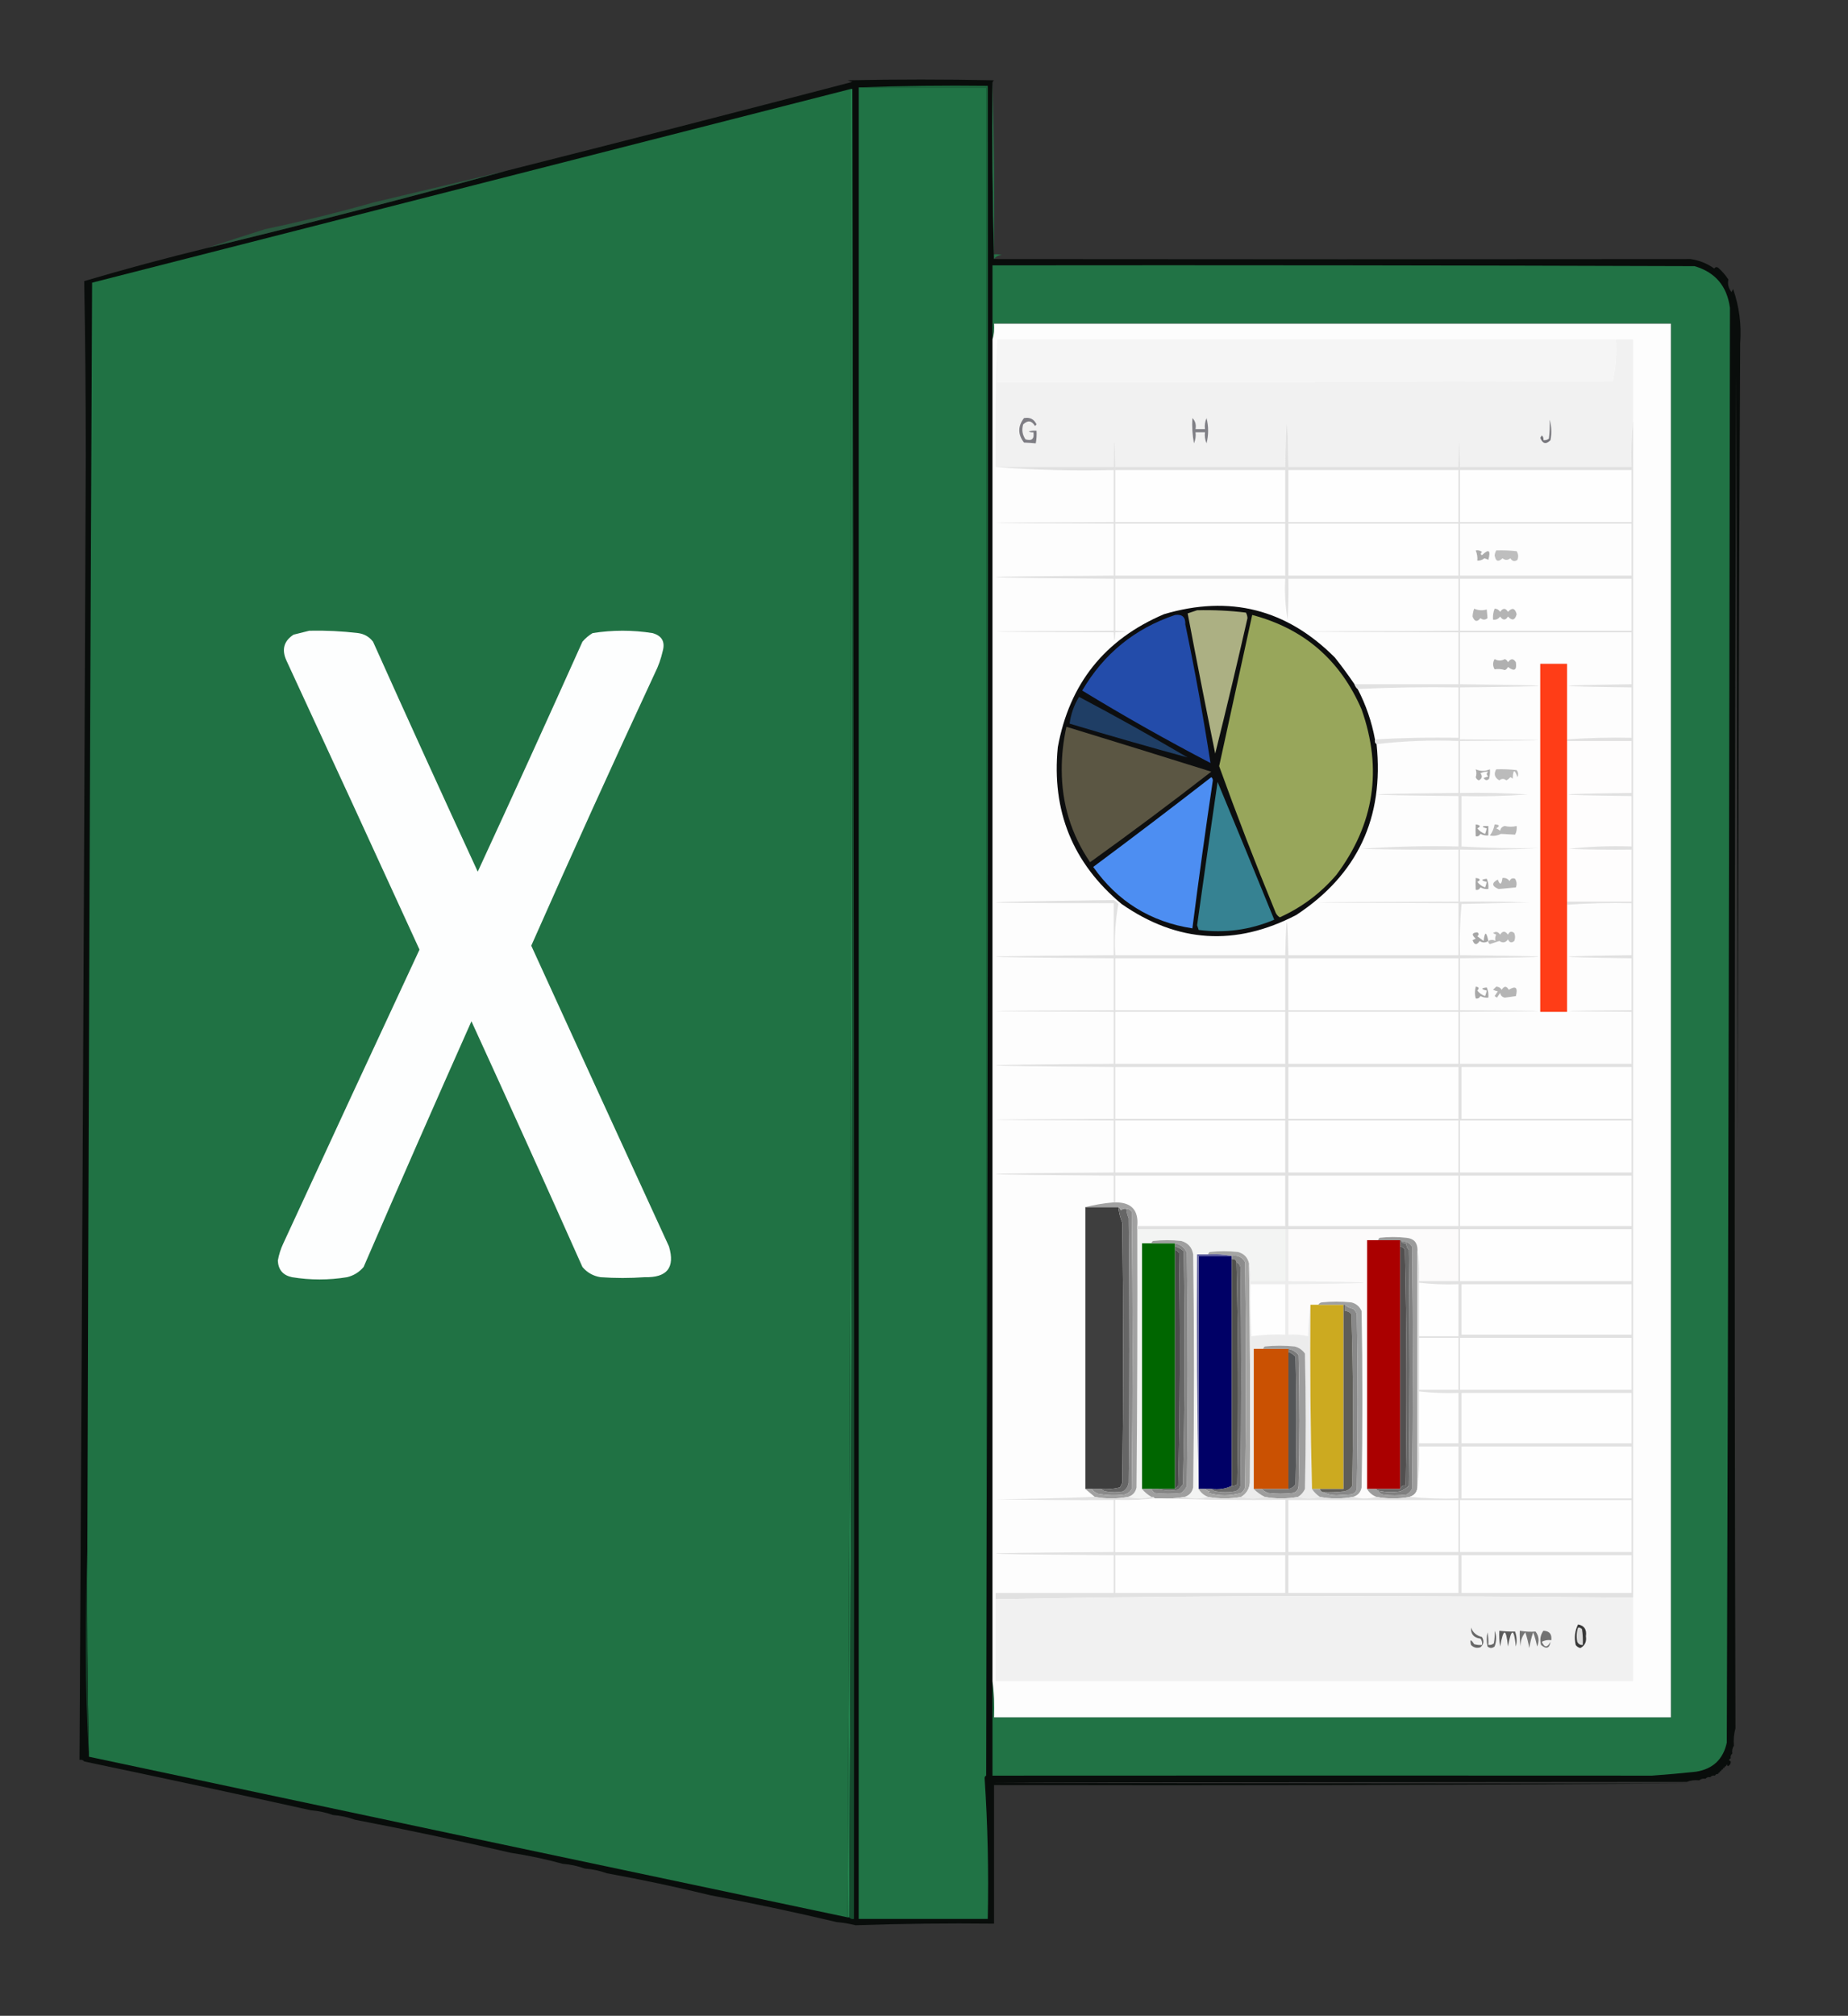 <?xml version="1.0" encoding="UTF-8"?>
<!DOCTYPE svg PUBLIC "-//W3C//DTD SVG 1.1//EN" "http://www.w3.org/Graphics/SVG/1.1/DTD/svg11.dtd">
<svg xmlns="http://www.w3.org/2000/svg" version="1.1" width="1174px" height="1280px" style="shape-rendering:geometricPrecision; text-rendering:geometricPrecision; image-rendering:optimizeQuality; fill-rule:evenodd; clip-rule:evenodd" xmlns:xlink="http://www.w3.org/1999/xlink">
<rect width="100%" height="100%" fill="#333333" stroke="none"/>
<g><path style="opacity:0.004" fill="#000000" d="M 542.5,49.5 C 571.664,48.336 600.997,48.169 630.5,49C 601.169,49.5 571.835,49.667 542.5,49.5 Z"/></g>
<g><path style="opacity:0.845" fill="#020704" d="M 630.5,52.5 C 630.168,90.004 630.502,127.337 631.5,164.5C 779.071,164.672 926.571,164.672 1074,164.5C 1079.5,165.289 1084.5,167.289 1089,170.5C 1089.72,169.549 1090.55,169.383 1091.5,170C 1094.04,172.205 1096.21,174.705 1098,177.5C 1097.37,180.316 1098.04,182.982 1100,185.5C 1100.33,184.833 1100.67,184.167 1101,183.5C 1104.91,194.643 1106.41,206.143 1105.5,218C 1104.69,386.497 1104.19,554.997 1104,723.5C 1103.67,561.5 1103.33,399.5 1103,237.5C 1101.89,524.17 1101.73,810.837 1102.5,1097.5C 1101.52,1100.96 1101.19,1104.63 1101.5,1108.5C 1100.55,1109.92 1100.22,1111.59 1100.5,1113.5C 1099.6,1114.21 1099.26,1115.21 1099.5,1116.5C 1098.17,1117.17 1098.17,1117.83 1099.5,1118.5C 1099.57,1120.03 1098.91,1121.03 1097.5,1121.5C 1097.17,1120.17 1096.83,1120.17 1096.5,1121.5C 1095.83,1121.5 1095.5,1121.83 1095.5,1122.5C 1094.83,1122.5 1094.5,1122.83 1094.5,1123.5C 1093.83,1123.5 1093.5,1123.83 1093.5,1124.5C 1092.83,1124.5 1092.5,1124.83 1092.5,1125.5C 1091.83,1125.5 1091.5,1125.83 1091.5,1126.5C 1090.51,1126.33 1089.84,1126.66 1089.5,1127.5C 1088.21,1127.26 1087.21,1127.6 1086.5,1128.5C 1085.21,1128.26 1084.21,1128.6 1083.5,1129.5C 1081.9,1129.23 1080.57,1129.57 1079.5,1130.5C 1076.61,1130.19 1073.95,1130.53 1071.5,1131.5C 484.833,1131.83 484.833,1132.17 1071.5,1132.5C 925.001,1133.5 778.334,1133.83 631.5,1133.5C 631.5,1162.83 631.5,1192.17 631.5,1221.5C 601.995,1221.17 572.662,1221.5 543.5,1222.5C 539.557,1221.51 535.557,1220.85 531.5,1220.5C 505.077,1214.23 478.411,1208.57 451.5,1203.5C 429.748,1198.21 407.748,1193.55 385.5,1189.5C 381.079,1187.9 376.412,1186.9 371.5,1186.5C 367.079,1184.9 362.412,1183.9 357.5,1183.5C 346.748,1180.55 335.748,1178.21 324.5,1176.5C 291.748,1168.88 258.748,1161.88 225.5,1155.5C 221.079,1153.9 216.412,1152.9 211.5,1152.5C 207.079,1150.9 202.412,1149.9 197.5,1149.5C 149.67,1138.93 101.67,1128.6 53.5,1118.5C 52.791,1117.6 51.791,1117.26 50.5,1117.5C 52.064,841.504 53.397,565.504 54.5,289.5C 54.497,252.459 54.164,215.459 53.5,178.5C 79.284,170.886 105.284,163.886 131.5,157.5C 195.173,142.083 258.506,125.749 321.5,108.5C 394.802,90.007 468.135,71.174 541.5,52C 540.5,51.667 539.5,51.333 538.5,51C 569.5,50.333 600.5,50.333 631.5,51C 630.944,51.383 630.611,51.883 630.5,52.5 Z"/></g>
<g><path style="opacity:0.004" fill="#000000" d="M 632.5,51.5 C 633.833,52.167 633.833,52.167 632.5,51.5 Z"/></g>
<g><path style="opacity:0.812" fill="#23824d" d="M 630.5,52.5 C 631.498,88.663 631.832,124.996 631.5,161.5C 633.199,161.34 634.866,161.506 636.5,162C 634.256,162.05 632.589,162.883 631.5,164.5C 630.502,127.337 630.168,90.004 630.5,52.5 Z"/></g>
<g><path style="opacity:1" fill="#1b673d" d="M 545.5,55.5 C 572.662,54.502 599.995,54.169 627.5,54.5C 627.833,412.334 627.5,770 626.5,1127.5C 626.5,770.167 626.5,412.833 626.5,55.5C 599.5,55.5 572.5,55.5 545.5,55.5 Z"/></g>
<g><path style="opacity:1" fill="#24824e" d="M 540.5,56.5 C 540.833,56.5 541.167,56.5 541.5,56.5C 542.166,443.835 541.499,830.835 539.5,1217.5C 539.167,1217.5 538.833,1217.5 538.5,1217.5C 540.498,830.707 541.165,443.707 540.5,56.5 Z"/></g>
<g><path style="opacity:1" fill="#154d2f" d="M 541.5,56.5 C 542.5,443.666 542.833,831 542.5,1218.5C 541.209,1218.74 540.209,1218.4 539.5,1217.5C 541.499,830.835 542.166,443.835 541.5,56.5 Z"/></g>
<g><path style="opacity:1" fill="#207345" d="M 545.5,55.5 C 572.5,55.5 599.5,55.5 626.5,55.5C 626.5,412.833 626.5,770.167 626.5,1127.5C 625.903,1127.74 625.57,1128.24 625.5,1129C 627.475,1158.71 628.141,1188.55 627.5,1218.5C 600.167,1218.5 572.833,1218.5 545.5,1218.5C 545.5,830.833 545.5,443.167 545.5,55.5 Z"/></g>
<g><path style="opacity:1" fill="#207244" d="M 540.5,56.5 C 541.165,443.707 540.498,830.707 538.5,1217.5C 377.829,1183.63 217.163,1149.63 56.5,1115.5C 55.505,1070.57 55.172,1025.57 55.5,980.5C 56.269,713.499 57.269,446.499 58.5,179.5C 219.176,138.498 379.843,97.498 540.5,56.5 Z"/></g>
<g><path style="opacity:0.009" fill="#000000" d="M 468.5,69.5 C 469.251,68.427 470.251,68.26 471.5,69C 470.552,69.483 469.552,69.65 468.5,69.5 Z"/></g>
<g><path style="opacity:0.01" fill="#000000" d="M 409.5,84.5 C 410.251,83.427 411.251,83.26 412.5,84C 411.552,84.483 410.552,84.65 409.5,84.5 Z"/></g>
<g><path style="opacity:0.012" fill="#22815b" d="M 317.5,107.5 C 318.251,106.427 319.251,106.26 320.5,107C 319.552,107.483 318.552,107.649 317.5,107.5 Z"/></g>
<g><path style="opacity:0.012" fill="#25965b" d="M 301.5,111.5 C 302.251,110.427 303.251,110.26 304.5,111C 303.552,111.483 302.552,111.649 301.5,111.5 Z"/></g>
<g><path style="opacity:0.012" fill="#227b57" d="M 288.5,114.5 C 289.601,113.402 290.934,113.235 292.5,114C 291.207,114.49 289.873,114.657 288.5,114.5 Z"/></g>
<g><path style="opacity:0.012" fill="#1d8354" d="M 288.5,114.5 C 287.749,115.573 286.749,115.74 285.5,115C 286.448,114.517 287.448,114.351 288.5,114.5 Z"/></g>
<g><path style="opacity:0.004" fill="#289f42" d="M 272.5,118.5 C 273.601,117.402 274.934,117.235 276.5,118C 275.207,118.49 273.873,118.657 272.5,118.5 Z"/></g>
<g><path style="opacity:0.012" fill="#1f8f5b" d="M 272.5,118.5 C 271.749,119.573 270.749,119.74 269.5,119C 270.448,118.517 271.448,118.351 272.5,118.5 Z"/></g>
<g><path style="opacity:0.012" fill="#27a262" d="M 257.5,122.5 C 258.251,121.427 259.251,121.26 260.5,122C 259.552,122.483 258.552,122.649 257.5,122.5 Z"/></g>
<g><path style="opacity:0.012" fill="#227b57" d="M 244.5,125.5 C 245.601,124.402 246.934,124.235 248.5,125C 247.207,125.49 245.873,125.657 244.5,125.5 Z"/></g>
<g><path style="opacity:0.008" fill="#1f7e38" d="M 240.5,126.5 C 241.568,125.566 242.901,125.232 244.5,125.5C 243.432,126.434 242.099,126.768 240.5,126.5 Z"/></g>
<g><path style="opacity:0.012" fill="#1b765a" d="M 237.5,127.5 C 238.209,126.596 239.209,126.263 240.5,126.5C 239.791,127.404 238.791,127.737 237.5,127.5 Z"/></g>
<g><path style="opacity:0.012" fill="#226c4e" d="M 237.5,127.5 C 237.5,127.833 237.5,128.167 237.5,128.5C 232.167,128.167 232.167,127.833 237.5,127.5 Z"/></g>
<g><path style="opacity:0.012" fill="#227b57" d="M 228.5,129.5 C 229.601,128.402 230.934,128.235 232.5,129C 231.207,129.49 229.873,129.657 228.5,129.5 Z"/></g>
<g><path style="opacity:0.012" fill="#1d8354" d="M 228.5,129.5 C 227.749,130.573 226.749,130.74 225.5,130C 226.448,129.517 227.448,129.351 228.5,129.5 Z"/></g>
<g><path style="opacity:0.012" fill="#227b57" d="M 212.5,133.5 C 213.601,132.402 214.934,132.235 216.5,133C 215.207,133.49 213.873,133.657 212.5,133.5 Z"/></g>
<g><path style="opacity:0.012" fill="#1d8354" d="M 212.5,133.5 C 211.749,134.573 210.749,134.74 209.5,134C 210.448,133.517 211.448,133.351 212.5,133.5 Z"/></g>
<g><path style="opacity:0.012" fill="#1b765a" d="M 205.5,135.5 C 206.251,134.427 207.251,134.26 208.5,135C 207.552,135.483 206.552,135.649 205.5,135.5 Z"/></g>
<g><path style="opacity:0.012" fill="#1b765a" d="M 177.5,142.5 C 178.251,141.427 179.251,141.26 180.5,142C 179.552,142.483 178.552,142.649 177.5,142.5 Z"/></g>
<g><path style="opacity:0.012" fill="#1b765a" d="M 173.5,143.5 C 174.251,142.427 175.251,142.26 176.5,143C 175.552,143.483 174.552,143.649 173.5,143.5 Z"/></g>
<g><path style="opacity:0.012" fill="#1b6a50" d="M 168.5,144.5 C 169.601,143.402 170.934,143.235 172.5,144C 171.207,144.49 169.873,144.657 168.5,144.5 Z"/></g>
<g><path style="opacity:0.008" fill="#1f7e38" d="M 164.5,145.5 C 165.568,144.566 166.901,144.232 168.5,144.5C 168.5,144.833 168.5,145.167 168.5,145.5C 167.167,145.5 165.833,145.5 164.5,145.5 Z"/></g>
<g><path style="opacity:0.012" fill="#1b765a" d="M 164.5,145.5 C 163.749,146.573 162.749,146.74 161.5,146C 162.448,145.517 163.448,145.351 164.5,145.5 Z"/></g>
<g><path style="opacity:0.012" fill="#248962" d="M 157.5,147.5 C 158.251,146.427 159.251,146.26 160.5,147C 159.552,147.483 158.552,147.649 157.5,147.5 Z"/></g>
<g><path style="opacity:0.48" fill="#217c4a" d="M 321.5,108.5 C 258.506,125.749 195.173,142.083 131.5,157.5C 143.786,153.345 156.119,149.345 168.5,145.5C 191.787,140.595 214.787,134.928 237.5,128.5C 265.5,121.833 293.5,115.167 321.5,108.5 Z"/></g>
<g><path style="opacity:0.008" fill="#000000" d="M 1001.5,163.5 C 886.166,163.667 770.833,163.5 655.5,163C 771.001,162.167 886.334,162.334 1001.5,163.5 Z"/></g>
<g><path style="opacity:0.004" fill="#000000" d="M 1073.5,162.5 C 1074.83,163.167 1074.83,163.167 1073.5,162.5 Z"/></g>
<g><path style="opacity:0.01" fill="#000000" d="M 1001.5,163.5 C 1025.17,163.333 1048.84,163.5 1072.5,164C 1048.66,164.83 1025,164.663 1001.5,163.5 Z"/></g>
<g><path style="opacity:1" fill="#217345" d="M 630.5,1067.5 C 631.492,1074.98 631.825,1082.65 631.5,1090.5C 774.833,1090.5 918.167,1090.5 1061.5,1090.5C 1061.5,795.5 1061.5,500.5 1061.5,205.5C 918.167,205.5 774.833,205.5 631.5,205.5C 631.813,209.042 631.479,212.375 630.5,215.5C 630.5,199.833 630.5,184.167 630.5,168.5C 779.167,168.333 927.834,168.5 1076.5,169C 1089.67,172.848 1097.17,181.681 1099,195.5C 1098.6,499.162 1097.94,802.828 1097,1106.5C 1094.75,1117.08 1088.25,1123.25 1077.5,1125C 1068.18,1126 1058.85,1126.83 1049.5,1127.5C 909.842,1127.41 770.176,1127.41 630.5,1127.5C 630.5,1107.5 630.5,1087.5 630.5,1067.5 Z"/></g>
<g><path style="opacity:1" fill="#fdfefe" d="M 196.5,400.5 C 206.87,400.274 217.203,400.774 227.5,402C 231.446,402.533 234.612,404.366 237,407.5C 258.909,456.316 281.076,504.983 303.5,553.5C 325.924,504.983 348.091,456.316 370,407.5C 371.873,405.291 374.04,403.458 376.5,402C 389.167,400 401.833,400 414.5,402C 420.507,403.672 422.673,407.505 421,413.5C 419.897,418.372 418.23,423.038 416,427.5C 389.282,484.934 363.116,542.601 337.5,600.5C 366.561,664.169 395.728,727.835 425,791.5C 428.971,804.888 423.804,811.388 409.5,811C 400.167,811.667 390.833,811.667 381.5,811C 376.849,810.258 373.016,808.092 370,804.5C 346.757,752.351 323.257,700.351 299.5,648.5C 276.397,700.374 253.563,752.374 231,804.5C 228.222,807.807 224.722,809.974 220.5,811C 208.82,812.91 197.153,812.91 185.5,811C 179.795,809.797 176.795,806.297 176.5,800.5C 177.164,796.675 178.331,793.008 180,789.5C 208.697,727.273 237.53,665.107 266.5,603C 238.47,541.774 210.304,480.607 182,419.5C 178.786,412.539 180.286,407.039 186.5,403C 189.952,402.115 193.286,401.282 196.5,400.5 Z"/></g>
<g><path style="opacity:1" fill="#fdfdfd" d="M 630.5,1067.5 C 630.5,783.5 630.5,499.5 630.5,215.5C 631.479,212.375 631.813,209.042 631.5,205.5C 774.833,205.5 918.167,205.5 1061.5,205.5C 1061.5,500.5 1061.5,795.5 1061.5,1090.5C 918.167,1090.5 774.833,1090.5 631.5,1090.5C 631.825,1082.65 631.492,1074.98 630.5,1067.5 Z"/></g>
<g><path style="opacity:1" fill="#fefefe" d="M 873.5,469.5 C 871.425,458.273 867.758,447.607 862.5,437.5C 883.66,436.503 904.993,436.169 926.5,436.5C 926.5,447.167 926.5,457.833 926.5,468.5C 908.757,468.181 891.09,468.514 873.5,469.5 Z"/></g>
<g><path style="opacity:1" fill="#0d0e0f" d="M 860.5,434.5 C 860.932,435.71 861.599,436.71 862.5,437.5C 867.758,447.607 871.425,458.273 873.5,469.5C 873.263,470.791 873.596,471.791 874.5,472.5C 879.37,519.247 862.37,555.414 823.5,581C 784.98,601.037 747.98,598.704 712.5,574C 681.505,548.149 668.005,514.982 672,474.5C 679.321,434.182 701.821,406.015 739.5,390C 781.233,377.641 817.4,386.808 848,417.5C 852.416,423.068 856.583,428.735 860.5,434.5 Z"/></g>
<g><path style="opacity:1" fill="#368292" d="M 773.5,496.5 C 785.576,525.543 797.576,554.71 809.5,584C 794.121,590.506 778.121,592.673 761.5,590.5C 761.167,589.5 760.833,588.5 760.5,587.5C 764.753,557.141 769.086,526.808 773.5,496.5 Z"/></g>
<g><path style="opacity:1" fill="#4d8ef2" d="M 769.5,493.5 C 770.124,493.917 770.457,494.584 770.5,495.5C 765.838,526.793 761.505,558.126 757.5,589.5C 730.925,585.385 709.925,572.385 694.5,550.5C 719.748,531.722 744.748,512.722 769.5,493.5 Z"/></g>
<g><path style="opacity:1" fill="#5b5643" d="M 677.5,461.5 C 708.19,470.897 738.857,480.397 769.5,490C 744.191,509.654 718.524,528.82 692.5,547.5C 680.557,529.909 674.557,510.409 674.5,489C 674.465,479.711 675.465,470.545 677.5,461.5 Z"/></g>
<g><path style="opacity:1" fill="#1f3e65" d="M 685.5,442.5 C 708.796,454.814 731.796,467.648 754.5,481C 729.464,474.157 704.464,466.991 679.5,459.5C 680.31,453.404 682.31,447.737 685.5,442.5 Z"/></g>
<g><path style="opacity:1" fill="#98a65b" d="M 795.5,390.5 C 828.314,399.136 851.481,419.136 865,450.5C 878.388,488.404 873.055,523.404 849,555.5C 838.969,567.208 826.969,576.208 813,582.5C 811.523,581.556 810.523,580.223 810,578.5C 797.468,548.065 785.634,517.398 774.5,486.5C 781.503,454.49 788.503,422.49 795.5,390.5 Z"/></g>
<g><path style="opacity:1" fill="#234caa" d="M 746.5,390.5 C 751.032,389.878 753.198,391.878 753,396.5C 759.118,425.751 764.451,455.085 769,484.5C 741.266,470.053 714.099,454.72 687.5,438.5C 701.207,415.122 720.873,399.122 746.5,390.5 Z"/></g>
<g><path style="opacity:1" fill="#acb083" d="M 760.5,387.5 C 770.874,387.234 781.207,387.734 791.5,389C 792.097,390.062 792.43,391.228 792.5,392.5C 785.976,421.262 779.143,449.928 772,478.5C 765.971,448.857 760.138,419.19 754.5,389.5C 756.631,388.831 758.631,388.165 760.5,387.5 Z"/></g>
<g><path style="opacity:1" fill="#f1f1f1" d="M 633.5,215.5 C 633.5,224.5 633.5,233.5 633.5,242.5C 763.834,242.667 894.167,242.5 1024.5,242C 1026.45,233.434 1027.12,224.601 1026.5,215.5C 1030.17,215.5 1033.83,215.5 1037.5,215.5C 1037.5,232.5 1037.5,249.5 1037.5,266.5C 1036.51,276.319 1036.17,286.319 1036.5,296.5C 1000.17,296.5 963.833,296.5 927.5,296.5C 927.167,275.167 926.833,275.167 926.5,296.5C 890.5,296.5 854.5,296.5 818.5,296.5C 817.833,260.5 817.167,260.5 816.5,296.5C 780.5,296.5 744.5,296.5 708.5,296.5C 708.167,275.167 707.833,275.167 707.5,296.5C 682.5,296.5 657.5,296.5 632.5,296.5C 632.169,269.328 632.502,242.328 633.5,215.5 Z"/></g>
<g><path style="opacity:1" fill="#76757b" d="M 984.5,266.5 C 985.647,270.646 985.814,274.98 985,279.5C 982.136,282.326 979.969,281.826 978.5,278C 978.833,277.5 979.167,277 979.5,276.5C 980.386,277.325 980.719,278.325 980.5,279.5C 981.822,279.67 982.989,279.337 984,278.5C 984.499,274.514 984.666,270.514 984.5,266.5 Z"/></g>
<g><path style="opacity:1" fill="#808086" d="M 757.5,265.5 C 759.344,267.279 760.01,269.612 759.5,272.5C 761.5,272.5 763.5,272.5 765.5,272.5C 765.192,270.076 765.526,267.743 766.5,265.5C 767.833,270.833 767.833,276.167 766.5,281.5C 765.526,279.257 765.192,276.924 765.5,274.5C 763.5,274.5 761.5,274.5 759.5,274.5C 759.808,276.924 759.474,279.257 758.5,281.5C 757.505,276.208 757.172,270.875 757.5,265.5 Z"/></g>
<g><path style="opacity:1" fill="#7e7d84" d="M 650.5,265.5 C 654.224,264.773 656.891,266.106 658.5,269.5C 658.167,269.833 657.833,270.167 657.5,270.5C 655.401,267.016 652.901,266.682 650,269.5C 648.996,272.993 649.496,276.159 651.5,279C 655.492,280.177 657.158,278.677 656.5,274.5C 655.448,274.649 654.448,274.483 653.5,274C 655.134,273.506 656.801,273.34 658.5,273.5C 658.664,276.187 658.497,278.854 658,281.5C 655.631,281.273 653.131,281.107 650.5,281C 646.541,275.835 646.541,270.668 650.5,265.5 Z"/></g>
<g><path style="opacity:1" fill="#f5f5f5" d="M 633.5,215.5 C 764.5,215.5 895.5,215.5 1026.5,215.5C 1027.12,224.601 1026.45,233.434 1024.5,242C 894.167,242.5 763.834,242.667 633.5,242.5C 633.5,233.5 633.5,224.5 633.5,215.5 Z"/></g>
<g><path style="opacity:1" fill="#fefefe" d="M 722.5,778.5 C 723.394,768.392 718.728,763.392 708.5,763.5C 708.5,757.833 708.5,752.167 708.5,746.5C 744.5,746.5 780.5,746.5 816.5,746.5C 816.5,757.167 816.5,767.833 816.5,778.5C 785.167,778.5 753.833,778.5 722.5,778.5 Z"/></g>
<g><path style="opacity:1" fill="#3e3e3e" d="M 689.5,766.5 C 696.5,766.5 703.5,766.5 710.5,766.5C 710.814,769.947 711.648,773.28 713,776.5C 713.667,831.5 713.667,886.5 713,941.5C 712.5,942.5 712,943.5 711.5,944.5C 707.555,945.491 703.555,945.824 699.5,945.5C 697.5,945.5 695.5,945.5 693.5,945.5C 692.167,945.5 690.833,945.5 689.5,945.5C 689.5,885.833 689.5,826.167 689.5,766.5 Z"/></g>
<g><path style="opacity:1" fill="#8a8a8a" d="M 715.5,767.5 C 717.017,767.511 718.184,768.177 719,769.5C 719.667,828.167 719.667,886.833 719,945.5C 717.992,947.259 716.492,948.426 714.5,949C 708.801,949.742 703.134,949.575 697.5,948.5C 695.84,947.828 694.507,946.828 693.5,945.5C 695.5,945.5 697.5,945.5 699.5,945.5C 700.263,946.268 701.263,946.768 702.5,947C 706.167,947.667 709.833,947.667 713.5,947C 715.487,945.681 716.654,943.848 717,941.5C 717.667,885.5 717.667,829.5 717,773.5C 716.187,771.564 715.687,769.564 715.5,767.5 Z"/></g>
<g><path style="opacity:1" fill="#666666" d="M 710.5,766.5 C 711.222,766.918 711.722,767.584 712,768.5C 713.011,767.663 714.178,767.33 715.5,767.5C 715.687,769.564 716.187,771.564 717,773.5C 717.667,829.5 717.667,885.5 717,941.5C 716.654,943.848 715.487,945.681 713.5,947C 709.833,947.667 706.167,947.667 702.5,947C 701.263,946.768 700.263,946.268 699.5,945.5C 703.555,945.824 707.555,945.491 711.5,944.5C 712,943.5 712.5,942.5 713,941.5C 713.667,886.5 713.667,831.5 713,776.5C 711.648,773.28 710.814,769.947 710.5,766.5 Z"/></g>
<g><path style="opacity:1" fill="#f3f4f3" d="M 722.5,780.5 C 753.833,780.5 785.167,780.5 816.5,780.5C 816.5,791.5 816.5,802.5 816.5,813.5C 809.167,813.5 801.833,813.5 794.5,813.5C 794.815,809.629 794.482,805.962 793.5,802.5C 792.752,798.583 790.418,796.083 786.5,795C 780.5,794.333 774.5,794.333 768.5,795C 767.944,795.383 767.611,795.883 767.5,796.5C 765.167,796.5 762.833,796.5 760.5,796.5C 760.168,846.336 760.501,896.003 761.5,945.5C 762.865,947.86 764.865,949.527 767.5,950.5C 762.5,951.833 757.5,951.833 752.5,950.5C 755.461,949.607 757.294,947.607 758,944.5C 758.667,895.167 758.667,845.833 758,796.5C 757.28,792.112 754.78,789.279 750.5,788C 744.5,787.333 738.5,787.333 732.5,788C 731.944,788.383 731.611,788.883 731.5,789.5C 729.5,789.5 727.5,789.5 725.5,789.5C 725.5,841.5 725.5,893.5 725.5,945.5C 727.183,947.514 729.183,949.18 731.5,950.5C 726.5,951.833 721.5,951.833 716.5,950.5C 719.541,949.625 721.375,947.625 722,944.5C 722.5,889.834 722.667,835.168 722.5,780.5 Z"/></g>
<g><path style="opacity:1" fill="#fcfbfb" d="M 818.5,780.5 C 854.5,780.5 890.5,780.5 926.5,780.5C 926.5,791.5 926.5,802.5 926.5,813.5C 918.167,813.5 909.833,813.5 901.5,813.5C 901.824,806.646 901.491,799.979 900.5,793.5C 900.44,788.939 898.107,786.439 893.5,786C 887.833,785.333 882.167,785.333 876.5,786C 875.944,786.383 875.611,786.883 875.5,787.5C 873.167,787.5 870.833,787.5 868.5,787.5C 868.5,840.167 868.5,892.833 868.5,945.5C 869.865,947.86 871.865,949.527 874.5,950.5C 869.5,951.833 864.5,951.833 859.5,950.5C 862.541,949.625 864.375,947.625 865,944.5C 865.667,907.167 865.667,869.833 865,832.5C 863.749,829.619 861.583,827.786 858.5,827C 852.167,826.333 845.833,826.333 839.5,827C 838.584,827.278 837.918,827.778 837.5,828.5C 835.833,828.5 834.167,828.5 832.5,828.5C 831.672,834.987 831.172,841.654 831,848.5C 826.934,847.536 822.767,847.203 818.5,847.5C 818.5,836.833 818.5,826.167 818.5,815.5C 882.5,814.833 882.5,814.167 818.5,813.5C 818.5,802.5 818.5,791.5 818.5,780.5 Z"/></g>
<g><path style="opacity:1" fill="#aa0000" d="M 875.5,787.5 C 880.167,787.5 884.833,787.5 889.5,787.5C 889.5,788.833 889.5,790.167 889.5,791.5C 889.5,842.833 889.5,894.167 889.5,945.5C 884.5,945.5 879.5,945.5 874.5,945.5C 872.5,945.5 870.5,945.5 868.5,945.5C 868.5,892.833 868.5,840.167 868.5,787.5C 870.833,787.5 873.167,787.5 875.5,787.5 Z"/></g>
<g><path style="opacity:1" fill="#006600" d="M 731.5,789.5 C 736.5,789.5 741.5,789.5 746.5,789.5C 746.5,790.167 746.5,790.833 746.5,791.5C 746.5,792.167 746.5,792.833 746.5,793.5C 746.5,844.167 746.5,894.833 746.5,945.5C 742.833,945.5 739.167,945.5 735.5,945.5C 734.167,945.5 732.833,945.5 731.5,945.5C 729.5,945.5 727.5,945.5 725.5,945.5C 725.5,893.5 725.5,841.5 725.5,789.5C 727.5,789.5 729.5,789.5 731.5,789.5 Z"/></g>
<g><path style="opacity:1" fill="#9c9c9c" d="M 900.5,793.5 C 900.5,843.5 900.5,893.5 900.5,943.5C 900.536,947.108 898.869,949.441 895.5,950.5C 888.5,951.833 881.5,951.833 874.5,950.5C 871.865,949.527 869.865,947.86 868.5,945.5C 870.5,945.5 872.5,945.5 874.5,945.5C 874.5,946.167 874.833,946.5 875.5,946.5C 876.058,947.79 877.058,948.623 878.5,949C 883.5,949.667 888.5,949.667 893.5,949C 895,948.167 896.167,947 897,945.5C 897.667,894.167 897.667,842.833 897,791.5C 895.492,789.162 893.325,788.162 890.5,788.5C 890.5,787.833 890.167,787.5 889.5,787.5C 884.833,787.5 880.167,787.5 875.5,787.5C 875.611,786.883 875.944,786.383 876.5,786C 882.167,785.333 887.833,785.333 893.5,786C 898.107,786.439 900.44,788.939 900.5,793.5 Z"/></g>
<g><path style="opacity:1" fill="#9f9f9f" d="M 752.5,950.5 C 747.562,951.392 742.562,951.726 737.5,951.5C 736.167,951.5 734.833,951.5 733.5,951.5C 733.158,950.662 732.492,950.328 731.5,950.5C 729.183,949.18 727.183,947.514 725.5,945.5C 727.5,945.5 729.5,945.5 731.5,945.5C 731.953,946.458 732.619,947.292 733.5,948C 739.167,948.667 744.833,948.667 750.5,948C 752.049,946.786 753.215,945.286 754,943.5C 754.667,894.167 754.667,844.833 754,795.5C 752.516,792.179 750.016,790.179 746.5,789.5C 741.5,789.5 736.5,789.5 731.5,789.5C 731.611,788.883 731.944,788.383 732.5,788C 738.5,787.333 744.5,787.333 750.5,788C 754.78,789.279 757.28,792.112 758,796.5C 758.667,845.833 758.667,895.167 758,944.5C 757.294,947.607 755.461,949.607 752.5,950.5 Z"/></g>
<g><path style="opacity:1" fill="#696969" d="M 889.5,787.5 C 890.167,787.5 890.5,787.833 890.5,788.5C 891.209,789.404 892.209,789.737 893.5,789.5C 893.312,791.103 893.812,792.437 895,793.5C 895.667,843.5 895.667,893.5 895,943.5C 893.421,945.041 891.587,946.208 889.5,947C 884.78,947.717 880.114,947.55 875.5,946.5C 874.833,946.5 874.5,946.167 874.5,945.5C 879.5,945.5 884.5,945.5 889.5,945.5C 890.237,943.618 891.404,942.952 893,943.5C 893.833,893.497 893.667,843.497 892.5,793.5C 891.735,792.388 890.735,791.721 889.5,791.5C 889.5,790.167 889.5,788.833 889.5,787.5 Z"/></g>
<g><path style="opacity:1" fill="#a1a1a1" d="M 707.5,763.5 C 707.833,763.5 708.167,763.5 708.5,763.5C 718.728,763.392 723.394,768.392 722.5,778.5C 722.5,779.167 722.5,779.833 722.5,780.5C 722.667,835.168 722.5,889.834 722,944.5C 721.375,947.625 719.541,949.625 716.5,950.5C 709.5,951.833 702.5,951.833 695.5,950.5C 693.475,948.804 691.475,947.137 689.5,945.5C 690.833,945.5 692.167,945.5 693.5,945.5C 694.507,946.828 695.84,947.828 697.5,948.5C 703.134,949.575 708.801,949.742 714.5,949C 716.492,948.426 717.992,947.259 719,945.5C 719.667,886.833 719.667,828.167 719,769.5C 718.184,768.177 717.017,767.511 715.5,767.5C 714.178,767.33 713.011,767.663 712,768.5C 711.722,767.584 711.222,766.918 710.5,766.5C 703.5,766.5 696.5,766.5 689.5,766.5C 695.291,765.013 701.291,764.013 707.5,763.5 Z"/></g>
<g><path style="opacity:1" fill="#858585" d="M 746.5,789.5 C 750.016,790.179 752.516,792.179 754,795.5C 754.667,844.833 754.667,894.167 754,943.5C 753.215,945.286 752.049,946.786 750.5,948C 744.833,948.667 739.167,948.667 733.5,948C 732.619,947.292 731.953,946.458 731.5,945.5C 732.833,945.5 734.167,945.5 735.5,945.5C 739.646,946.647 743.98,946.814 748.5,946C 749.618,944.926 750.618,943.76 751.5,942.5C 752.667,893.17 752.833,843.837 752,794.5C 750.417,793.029 748.583,792.029 746.5,791.5C 746.5,790.833 746.5,790.167 746.5,789.5 Z"/></g>
<g><path style="opacity:1" fill="#666666" d="M 746.5,791.5 C 748.583,792.029 750.417,793.029 752,794.5C 752.833,843.837 752.667,893.17 751.5,942.5C 750.618,943.76 749.618,944.926 748.5,946C 743.98,946.814 739.646,946.647 735.5,945.5C 739.167,945.5 742.833,945.5 746.5,945.5C 747.151,944.909 747.818,944.243 748.5,943.5C 749.667,894.17 749.833,844.837 749,795.5C 748.292,794.619 747.458,793.953 746.5,793.5C 746.5,792.833 746.5,792.167 746.5,791.5 Z"/></g>
<g><path style="opacity:1" fill="#524f4f" d="M 889.5,791.5 C 890.735,791.721 891.735,792.388 892.5,793.5C 893.667,843.497 893.833,893.497 893,943.5C 891.404,942.952 890.237,943.618 889.5,945.5C 889.5,894.167 889.5,842.833 889.5,791.5 Z"/></g>
<g><path style="opacity:1" fill="#808080" d="M 890.5,788.5 C 893.325,788.162 895.492,789.162 897,791.5C 897.667,842.833 897.667,894.167 897,945.5C 896.167,947 895,948.167 893.5,949C 888.5,949.667 883.5,949.667 878.5,949C 877.058,948.623 876.058,947.79 875.5,946.5C 880.114,947.55 884.78,947.717 889.5,947C 891.587,946.208 893.421,945.041 895,943.5C 895.667,893.5 895.667,843.5 895,793.5C 893.812,792.437 893.312,791.103 893.5,789.5C 892.209,789.737 891.209,789.404 890.5,788.5 Z"/></g>
<g><path style="opacity:1" fill="#4c4c4c" d="M 746.5,793.5 C 747.458,793.953 748.292,794.619 749,795.5C 749.833,844.837 749.667,894.17 748.5,943.5C 747.818,944.243 747.151,944.909 746.5,945.5C 746.5,894.833 746.5,844.167 746.5,793.5 Z"/></g>
<g><path style="opacity:1" fill="#000066" d="M 782.5,797.5 C 782.5,798.167 782.5,798.833 782.5,799.5C 782.5,847.5 782.5,895.5 782.5,943.5C 778.627,945.43 774.294,946.097 769.5,945.5C 768.167,945.5 766.833,945.5 765.5,945.5C 764.167,945.5 762.833,945.5 761.5,945.5C 761.5,896.167 761.5,846.833 761.5,797.5C 768.5,797.5 775.5,797.5 782.5,797.5 Z"/></g>
<g><path style="opacity:1" fill="#8c8c8c" d="M 782.5,797.5 C 786.355,796.845 789.188,798.179 791,801.5C 791.667,849.167 791.667,896.833 791,944.5C 790.535,945.931 789.701,947.097 788.5,948C 781.5,950 774.5,950 767.5,948C 767.833,947.667 768.167,947.333 768.5,947C 767.263,946.768 766.263,946.268 765.5,945.5C 766.833,945.5 768.167,945.5 769.5,945.5C 770.263,946.268 771.263,946.768 772.5,947C 776.5,947.667 780.5,947.667 784.5,947C 786.333,946.5 787.5,945.333 788,943.5C 788.667,897.167 788.667,850.833 788,804.5C 787.623,803.058 786.79,802.058 785.5,801.5C 785.179,799.952 784.179,799.285 782.5,799.5C 782.5,798.833 782.5,798.167 782.5,797.5 Z"/></g>
<g><path style="opacity:1" fill="#a5a5a4" d="M 793.5,802.5 C 794.175,848.833 794.342,895.166 794,941.5C 793.676,945.492 791.843,948.492 788.5,950.5C 781.47,951.8 774.47,951.8 767.5,950.5C 764.865,949.527 762.865,947.86 761.5,945.5C 762.833,945.5 764.167,945.5 765.5,945.5C 766.263,946.268 767.263,946.768 768.5,947C 768.167,947.333 767.833,947.667 767.5,948C 774.5,950 781.5,950 788.5,948C 789.701,947.097 790.535,945.931 791,944.5C 791.667,896.833 791.667,849.167 791,801.5C 789.188,798.179 786.355,796.845 782.5,797.5C 777.695,796.513 772.695,796.179 767.5,796.5C 767.611,795.883 767.944,795.383 768.5,795C 774.5,794.333 780.5,794.333 786.5,795C 790.418,796.083 792.752,798.583 793.5,802.5 Z"/></g>
<g><path style="opacity:1" fill="#6c6c6c" d="M 785.5,801.5 C 786.79,802.058 787.623,803.058 788,804.5C 788.667,850.833 788.667,897.167 788,943.5C 787.5,945.333 786.333,946.5 784.5,947C 780.5,947.667 776.5,947.667 772.5,947C 771.263,946.768 770.263,946.268 769.5,945.5C 774.294,946.097 778.627,945.43 782.5,943.5C 783.822,943.67 784.989,943.337 786,942.5C 786.823,895.459 786.657,848.459 785.5,801.5 Z"/></g>
<g><path style="opacity:1" fill="#50504d" d="M 782.5,799.5 C 784.179,799.285 785.179,799.952 785.5,801.5C 786.657,848.459 786.823,895.459 786,942.5C 784.989,943.337 783.822,943.67 782.5,943.5C 782.5,895.5 782.5,847.5 782.5,799.5 Z"/></g>
<g><path style="opacity:1" fill="#ececec" d="M 816.5,780.5 C 817.167,780.5 817.833,780.5 818.5,780.5C 818.5,791.5 818.5,802.5 818.5,813.5C 882.5,814.167 882.5,814.833 818.5,815.5C 818.5,826.167 818.5,836.833 818.5,847.5C 822.767,847.203 826.934,847.536 831,848.5C 831.172,841.654 831.672,834.987 832.5,828.5C 832.168,867.67 832.501,906.67 833.5,945.5C 834.833,947.5 836.5,949.167 838.5,950.5C 833.833,951.833 829.167,951.833 824.5,950.5C 826.504,949.327 828.004,947.66 829,945.5C 829.667,916.833 829.667,888.167 829,859.5C 827.363,857.19 825.196,855.69 822.5,855C 816.167,854.333 809.833,854.333 803.5,855C 802.944,855.383 802.611,855.883 802.5,856.5C 800.5,856.5 798.5,856.5 796.5,856.5C 796.5,886.167 796.5,915.833 796.5,945.5C 798.531,947.522 800.865,949.189 803.5,950.5C 798.5,951.833 793.5,951.833 788.5,950.5C 791.843,948.492 793.676,945.492 794,941.5C 794.342,895.166 794.175,848.833 793.5,802.5C 794.482,805.962 794.815,809.629 794.5,813.5C 801.833,813.5 809.167,813.5 816.5,813.5C 816.5,802.5 816.5,791.5 816.5,780.5 Z"/></g>
<g><path style="opacity:1" fill="#fefefe" d="M 794.5,815.5 C 801.833,815.5 809.167,815.5 816.5,815.5C 816.5,826.167 816.5,836.833 816.5,847.5C 809.245,847.187 802.079,847.52 795,848.5C 794.5,837.505 794.333,826.505 794.5,815.5 Z"/></g>
<g><path style="opacity:1" fill="#ccaa20" d="M 832.5,828.5 C 834.167,828.5 835.833,828.5 837.5,828.5C 842.833,828.5 848.167,828.5 853.5,828.5C 853.5,867.5 853.5,906.5 853.5,945.5C 848.5,945.5 843.5,945.5 838.5,945.5C 836.833,945.5 835.167,945.5 833.5,945.5C 832.501,906.67 832.168,867.67 832.5,828.5 Z"/></g>
<g><path style="opacity:1" fill="#888888" d="M 854.5,828.5 C 855.83,829.832 857.497,830.665 859.5,831C 860.701,831.903 861.535,833.069 862,834.5C 862.667,871.5 862.667,908.5 862,945.5C 861.348,947.723 859.848,948.89 857.5,949C 854.667,949.167 851.833,949.333 849,949.5C 845.748,949.481 842.915,948.814 840.5,947.5C 844.846,947.666 849.179,947.499 853.5,947C 855.931,946.705 857.764,945.538 859,943.5C 859.833,907.162 859.667,870.829 858.5,834.5C 857.476,833.147 856.143,832.48 854.5,832.5C 854.5,831.167 854.5,829.833 854.5,828.5 Z"/></g>
<g><path style="opacity:1" fill="#9fa0a0" d="M 859.5,950.5 C 852.5,951.833 845.5,951.833 838.5,950.5C 836.5,949.167 834.833,947.5 833.5,945.5C 835.167,945.5 836.833,945.5 838.5,945.5C 838.833,946.5 839.5,947.167 840.5,947.5C 842.915,948.814 845.748,949.481 849,949.5C 851.833,949.333 854.667,949.167 857.5,949C 859.848,948.89 861.348,947.723 862,945.5C 862.667,908.5 862.667,871.5 862,834.5C 861.535,833.069 860.701,831.903 859.5,831C 857.497,830.665 855.83,829.832 854.5,828.5C 854.167,828.5 853.833,828.5 853.5,828.5C 848.167,828.5 842.833,828.5 837.5,828.5C 837.918,827.778 838.584,827.278 839.5,827C 845.833,826.333 852.167,826.333 858.5,827C 861.583,827.786 863.749,829.619 865,832.5C 865.667,869.833 865.667,907.167 865,944.5C 864.375,947.625 862.541,949.625 859.5,950.5 Z"/></g>
<g><path style="opacity:1" fill="#5f5e59" d="M 853.5,828.5 C 853.833,828.5 854.167,828.5 854.5,828.5C 854.5,829.833 854.5,831.167 854.5,832.5C 856.143,832.48 857.476,833.147 858.5,834.5C 859.667,870.829 859.833,907.162 859,943.5C 857.764,945.538 855.931,946.705 853.5,947C 849.179,947.499 844.846,947.666 840.5,947.5C 839.5,947.167 838.833,946.5 838.5,945.5C 843.5,945.5 848.5,945.5 853.5,945.5C 853.5,906.5 853.5,867.5 853.5,828.5 Z"/></g>
<g><path style="opacity:0.008" fill="#000000" d="M 49.5,1084.5 C 49.333,1006.83 49.5,929.166 50,851.5C 50.832,929.334 50.666,1007 49.5,1084.5 Z"/></g>
<g><path style="opacity:1" fill="#ca5102" d="M 802.5,856.5 C 807.833,856.5 813.167,856.5 818.5,856.5C 818.5,857.167 818.5,857.833 818.5,858.5C 818.5,887.5 818.5,916.5 818.5,945.5C 812.833,945.5 807.167,945.5 801.5,945.5C 799.833,945.5 798.167,945.5 796.5,945.5C 796.5,915.833 796.5,886.167 796.5,856.5C 798.5,856.5 800.5,856.5 802.5,856.5 Z"/></g>
<g><path style="opacity:1" fill="#7b7b7b" d="M 818.5,856.5 C 821.155,857.001 823.322,858.334 825,860.5C 825.667,888.167 825.667,915.833 825,943.5C 824.89,945.848 823.723,947.348 821.5,948C 816.167,948.667 810.833,948.667 805.5,948C 803.934,947.392 802.6,946.558 801.5,945.5C 807.167,945.5 812.833,945.5 818.5,945.5C 820.408,945.117 821.908,944.117 823,942.5C 823.667,915.5 823.667,888.5 823,861.5C 821.729,860.117 820.229,859.117 818.5,858.5C 818.5,857.833 818.5,857.167 818.5,856.5 Z"/></g>
<g><path style="opacity:1" fill="#9d9d9d" d="M 824.5,950.5 C 817.47,951.8 810.47,951.8 803.5,950.5C 800.865,949.189 798.531,947.522 796.5,945.5C 798.167,945.5 799.833,945.5 801.5,945.5C 802.6,946.558 803.934,947.392 805.5,948C 810.833,948.667 816.167,948.667 821.5,948C 823.723,947.348 824.89,945.848 825,943.5C 825.667,915.833 825.667,888.167 825,860.5C 823.322,858.334 821.155,857.001 818.5,856.5C 813.167,856.5 807.833,856.5 802.5,856.5C 802.611,855.883 802.944,855.383 803.5,855C 809.833,854.333 816.167,854.333 822.5,855C 825.196,855.69 827.363,857.19 829,859.5C 829.667,888.167 829.667,916.833 829,945.5C 828.004,947.66 826.504,949.327 824.5,950.5 Z"/></g>
<g><path style="opacity:1" fill="#545658" d="M 818.5,858.5 C 820.229,859.117 821.729,860.117 823,861.5C 823.667,888.5 823.667,915.5 823,942.5C 821.908,944.117 820.408,945.117 818.5,945.5C 818.5,916.5 818.5,887.5 818.5,858.5 Z"/></g>
<g><path style="opacity:1" fill="#5d5d9c" d="M 767.5,796.5 C 772.695,796.179 777.695,796.513 782.5,797.5C 775.5,797.5 768.5,797.5 761.5,797.5C 761.5,846.833 761.5,896.167 761.5,945.5C 760.501,896.003 760.168,846.336 760.5,796.5C 762.833,796.5 765.167,796.5 767.5,796.5 Z"/></g>
<g><path style="opacity:1" fill="#fefefe" d="M 895.5,950.5 C 898.869,949.441 900.536,947.108 900.5,943.5C 901.493,935.35 901.826,927.017 901.5,918.5C 909.833,918.5 918.167,918.5 926.5,918.5C 926.5,929.5 926.5,940.5 926.5,951.5C 915.986,951.828 905.653,951.494 895.5,950.5 Z"/></g>
<g><path style="opacity:1" fill="#e1e1e1" d="M 1037.5,266.5 C 1037.5,515.833 1037.5,765.167 1037.5,1014.5C 970.07,1013.83 902.57,1013.5 835,1013.5C 767.291,1013.5 699.791,1014.17 632.5,1015.5C 632.5,1014.17 632.5,1012.83 632.5,1011.5C 657.5,1011.5 682.5,1011.5 707.5,1011.5C 707.5,1003.5 707.5,995.5 707.5,987.5C 607.5,986.833 607.5,986.167 707.5,985.5C 707.5,974.5 707.5,963.5 707.5,952.5C 682.498,952.667 657.498,952.5 632.5,952C 653.671,951.832 674.671,951.332 695.5,950.5C 702.5,951.833 709.5,951.833 716.5,950.5C 721.5,951.833 726.5,951.833 731.5,950.5C 732.492,950.328 733.158,950.662 733.5,951.5C 725.252,952.469 716.918,952.802 708.5,952.5C 708.5,963.5 708.5,974.5 708.5,985.5C 744.5,985.5 780.5,985.5 816.5,985.5C 816.5,974.5 816.5,963.5 816.5,952.5C 789.995,952.831 763.661,952.498 737.5,951.5C 742.562,951.726 747.562,951.392 752.5,950.5C 757.5,951.833 762.5,951.833 767.5,950.5C 774.47,951.8 781.47,951.8 788.5,950.5C 793.5,951.833 798.5,951.833 803.5,950.5C 810.47,951.8 817.47,951.8 824.5,950.5C 829.167,951.833 833.833,951.833 838.5,950.5C 845.5,951.833 852.5,951.833 859.5,950.5C 864.5,951.833 869.5,951.833 874.5,950.5C 881.5,951.833 888.5,951.833 895.5,950.5C 905.653,951.494 915.986,951.828 926.5,951.5C 926.5,940.5 926.5,929.5 926.5,918.5C 918.167,918.5 909.833,918.5 901.5,918.5C 901.826,927.017 901.493,935.35 900.5,943.5C 900.5,893.5 900.5,843.5 900.5,793.5C 901.491,799.979 901.824,806.646 901.5,813.5C 909.833,813.5 918.167,813.5 926.5,813.5C 926.5,802.5 926.5,791.5 926.5,780.5C 890.5,780.5 854.5,780.5 818.5,780.5C 817.833,780.5 817.167,780.5 816.5,780.5C 785.167,780.5 753.833,780.5 722.5,780.5C 722.5,779.833 722.5,779.167 722.5,778.5C 753.833,778.5 785.167,778.5 816.5,778.5C 816.5,767.833 816.5,757.167 816.5,746.5C 780.5,746.5 744.5,746.5 708.5,746.5C 708.5,752.167 708.5,757.833 708.5,763.5C 708.167,763.5 707.833,763.5 707.5,763.5C 707.5,757.833 707.5,752.167 707.5,746.5C 607.5,745.833 607.5,745.167 707.5,744.5C 707.5,733.5 707.5,722.5 707.5,711.5C 607.5,711.167 607.5,710.833 707.5,710.5C 707.5,699.5 707.5,688.5 707.5,677.5C 607.5,676.833 607.5,676.167 707.5,675.5C 707.5,664.5 707.5,653.5 707.5,642.5C 607.5,642.167 607.5,641.833 707.5,641.5C 707.5,630.5 707.5,619.5 707.5,608.5C 607.5,607.833 607.5,607.167 707.5,606.5C 707.5,595.5 707.5,584.5 707.5,573.5C 607.581,573.499 607.581,572.832 707.5,571.5C 708.646,572.145 709.646,572.978 710.5,574C 708.537,584.577 707.87,595.41 708.5,606.5C 744.5,606.5 780.5,606.5 816.5,606.5C 817.167,578.5 817.833,578.5 818.5,606.5C 854.5,606.5 890.5,606.5 926.5,606.5C 926.5,595.5 926.5,584.5 926.5,573.5C 807.833,573.167 807.833,572.833 926.5,572.5C 926.5,561.5 926.5,550.5 926.5,539.5C 905.831,539.667 885.164,539.5 864.5,539C 885.015,537.512 905.682,537.012 926.5,537.5C 926.5,526.833 926.5,516.167 926.5,505.5C 858.5,504.833 858.5,504.167 926.5,503.5C 926.5,492.5 926.5,481.5 926.5,470.5C 908.801,469.847 891.468,470.514 874.5,472.5C 873.596,471.791 873.263,470.791 873.5,469.5C 891.09,468.514 908.757,468.181 926.5,468.5C 926.5,457.833 926.5,447.167 926.5,436.5C 904.993,436.169 883.66,436.503 862.5,437.5C 861.599,436.71 860.932,435.71 860.5,434.5C 882.5,434.5 904.5,434.5 926.5,434.5C 926.5,423.5 926.5,412.5 926.5,401.5C 798.5,401.167 798.5,400.833 926.5,400.5C 926.5,389.5 926.5,378.5 926.5,367.5C 890.5,367.5 854.5,367.5 818.5,367.5C 818.666,376.173 818.5,384.84 818,393.5C 816.531,385.003 816.031,376.336 816.5,367.5C 780.5,367.5 744.5,367.5 708.5,367.5C 708.5,378.5 708.5,389.5 708.5,400.5C 717.833,400.833 717.833,401.167 708.5,401.5C 708.167,408.167 707.833,408.167 707.5,401.5C 607.5,401.167 607.5,400.833 707.5,400.5C 707.5,389.5 707.5,378.5 707.5,367.5C 607.5,366.833 607.5,366.167 707.5,365.5C 707.5,354.5 707.5,343.5 707.5,332.5C 607.5,332.167 607.5,331.833 707.5,331.5C 707.5,320.5 707.5,309.5 707.5,298.5C 682.144,299.157 657.144,298.491 632.5,296.5C 657.5,296.5 682.5,296.5 707.5,296.5C 707.833,275.167 708.167,275.167 708.5,296.5C 744.5,296.5 780.5,296.5 816.5,296.5C 817.167,260.5 817.833,260.5 818.5,296.5C 854.5,296.5 890.5,296.5 926.5,296.5C 926.833,275.167 927.167,275.167 927.5,296.5C 963.833,296.5 1000.17,296.5 1036.5,296.5C 1036.17,286.319 1036.51,276.319 1037.5,266.5 Z"/></g>
<g><path style="opacity:1" fill="#fefefe" d="M 928.5,918.5 C 964.5,918.5 1000.5,918.5 1036.5,918.5C 1036.5,929.5 1036.5,940.5 1036.5,951.5C 1000.5,951.5 964.5,951.5 928.5,951.5C 928.5,940.5 928.5,929.5 928.5,918.5 Z"/></g>
<g><path style="opacity:1" fill="#fefefe" d="M 928.5,884.5 C 964.5,884.5 1000.5,884.5 1036.5,884.5C 1036.5,895.167 1036.5,905.833 1036.5,916.5C 1000.5,916.5 964.5,916.5 928.5,916.5C 928.5,905.833 928.5,895.167 928.5,884.5 Z"/></g>
<g><path style="opacity:1" fill="#fefefe" d="M 901.5,883.5 C 909.748,884.469 918.082,884.802 926.5,884.5C 926.5,895.167 926.5,905.833 926.5,916.5C 918.167,916.5 909.833,916.5 901.5,916.5C 901.5,905.5 901.5,894.5 901.5,883.5 Z"/></g>
<g><path style="opacity:1" fill="#fefefe" d="M 927.5,849.5 C 963.833,849.5 1000.17,849.5 1036.5,849.5C 1036.5,860.5 1036.5,871.5 1036.5,882.5C 1000.17,882.5 963.833,882.5 927.5,882.5C 927.5,871.5 927.5,860.5 927.5,849.5 Z"/></g>
<g><path style="opacity:1" fill="#fefefe" d="M 901.5,849.5 C 909.833,849.5 918.167,849.5 926.5,849.5C 926.5,860.5 926.5,871.5 926.5,882.5C 918.167,882.5 909.833,882.5 901.5,882.5C 901.5,871.5 901.5,860.5 901.5,849.5 Z"/></g>
<g><path style="opacity:1" fill="#fefefe" d="M 928.5,815.5 C 964.5,815.5 1000.5,815.5 1036.5,815.5C 1036.5,826.167 1036.5,836.833 1036.5,847.5C 1000.5,847.5 964.5,847.5 928.5,847.5C 928.5,836.833 928.5,826.167 928.5,815.5 Z"/></g>
<g><path style="opacity:1" fill="#fefefe" d="M 901.5,814.5 C 909.748,815.469 918.082,815.802 926.5,815.5C 926.5,826.5 926.5,837.5 926.5,848.5C 918.167,848.5 909.833,848.5 901.5,848.5C 901.5,837.167 901.5,825.833 901.5,814.5 Z"/></g>
<g><path style="opacity:1" fill="#fefefe" d="M 927.5,780.5 C 963.833,780.5 1000.17,780.5 1036.5,780.5C 1036.5,791.5 1036.5,802.5 1036.5,813.5C 1000.17,813.5 963.833,813.5 927.5,813.5C 927.5,802.5 927.5,791.5 927.5,780.5 Z"/></g>
<g><path style="opacity:1" fill="#fefefe" d="M 927.5,746.5 C 963.833,746.5 1000.17,746.5 1036.5,746.5C 1036.5,757.167 1036.5,767.833 1036.5,778.5C 1000.17,778.5 963.833,778.5 927.5,778.5C 927.5,767.833 927.5,757.167 927.5,746.5 Z"/></g>
<g><path style="opacity:1" fill="#fefefe" d="M 818.5,746.5 C 854.5,746.5 890.5,746.5 926.5,746.5C 926.5,757.167 926.5,767.833 926.5,778.5C 890.5,778.5 854.5,778.5 818.5,778.5C 818.5,767.833 818.5,757.167 818.5,746.5 Z"/></g>
<g><path style="opacity:1" fill="#fefefe" d="M 927.5,711.5 C 963.833,711.5 1000.17,711.5 1036.5,711.5C 1036.5,722.5 1036.5,733.5 1036.5,744.5C 1000.17,744.5 963.833,744.5 927.5,744.5C 927.5,733.5 927.5,722.5 927.5,711.5 Z"/></g>
<g><path style="opacity:1" fill="#fefefe" d="M 708.5,711.5 C 744.5,711.5 780.5,711.5 816.5,711.5C 816.5,722.5 816.5,733.5 816.5,744.5C 780.5,744.5 744.5,744.5 708.5,744.5C 708.5,733.5 708.5,722.5 708.5,711.5 Z"/></g>
<g><path style="opacity:1" fill="#fefefe" d="M 818.5,711.5 C 854.5,711.5 890.5,711.5 926.5,711.5C 926.5,722.5 926.5,733.5 926.5,744.5C 890.5,744.5 854.5,744.5 818.5,744.5C 818.5,733.5 818.5,722.5 818.5,711.5 Z"/></g>
<g><path style="opacity:1" fill="#fefefe" d="M 928.5,677.5 C 964.5,677.5 1000.5,677.5 1036.5,677.5C 1036.5,688.5 1036.5,699.5 1036.5,710.5C 1000.5,710.5 964.5,710.5 928.5,710.5C 928.5,699.5 928.5,688.5 928.5,677.5 Z"/></g>
<g><path style="opacity:1" fill="#fefefe" d="M 818.5,677.5 C 854.5,677.5 890.5,677.5 926.5,677.5C 926.5,688.5 926.5,699.5 926.5,710.5C 890.5,710.5 854.5,710.5 818.5,710.5C 818.5,699.5 818.5,688.5 818.5,677.5 Z"/></g>
<g><path style="opacity:1" fill="#fefefe" d="M 708.5,677.5 C 744.5,677.5 780.5,677.5 816.5,677.5C 816.5,688.5 816.5,699.5 816.5,710.5C 780.5,710.5 744.5,710.5 708.5,710.5C 708.5,699.5 708.5,688.5 708.5,677.5 Z"/></g>
<g><path style="opacity:1" fill="#fefefe" d="M 818.5,642.5 C 854.5,642.5 890.5,642.5 926.5,642.5C 926.5,653.5 926.5,664.5 926.5,675.5C 890.5,675.5 854.5,675.5 818.5,675.5C 818.5,664.5 818.5,653.5 818.5,642.5 Z"/></g>
<g><path style="opacity:1" fill="#fefefe" d="M 708.5,642.5 C 744.5,642.5 780.5,642.5 816.5,642.5C 816.5,653.5 816.5,664.5 816.5,675.5C 780.5,675.5 744.5,675.5 708.5,675.5C 708.5,664.5 708.5,653.5 708.5,642.5 Z"/></g>
<g><path style="opacity:1" fill="#fdfdfd" d="M 995.5,469.5 C 995.5,453.5 995.5,437.5 995.5,421.5C 989.833,421.5 984.167,421.5 978.5,421.5C 978.5,495.167 978.5,568.833 978.5,642.5C 984.167,642.5 989.833,642.5 995.5,642.5C 995.5,619.833 995.5,597.167 995.5,574.5C 1009.09,573.519 1022.75,573.185 1036.5,573.5C 1036.5,584.5 1036.5,595.5 1036.5,606.5C 983.167,607.167 983.167,607.833 1036.5,608.5C 1036.5,619.5 1036.5,630.5 1036.5,641.5C 983.167,641.833 983.167,642.167 1036.5,642.5C 1036.5,653.5 1036.5,664.5 1036.5,675.5C 1000.17,675.5 963.833,675.5 927.5,675.5C 927.5,664.5 927.5,653.5 927.5,642.5C 994.167,642.167 994.167,641.833 927.5,641.5C 927.5,630.5 927.5,619.5 927.5,608.5C 994.167,607.833 994.167,607.167 927.5,606.5C 927.18,595.585 927.513,584.752 928.5,574C 942.833,573.667 957.167,573.333 971.5,573C 956.837,572.5 942.17,572.333 927.5,572.5C 927.5,561.5 927.5,550.5 927.5,539.5C 944.18,539.833 960.847,539.499 977.5,538.5C 961.211,538.812 944.878,538.479 928.5,537.5C 928.5,526.833 928.5,516.167 928.5,505.5C 942.516,505.833 956.516,505.499 970.5,504.5C 956.182,503.501 941.849,503.167 927.5,503.5C 927.5,492.5 927.5,481.5 927.5,470.5C 994.167,470.167 994.167,469.833 927.5,469.5C 927.5,458.5 927.5,447.5 927.5,436.5C 994.167,435.833 994.167,435.167 927.5,434.5C 927.5,423.5 927.5,412.5 927.5,401.5C 963.833,401.5 1000.17,401.5 1036.5,401.5C 1036.5,412.5 1036.5,423.5 1036.5,434.5C 983.167,435.167 983.167,435.833 1036.5,436.5C 1036.5,447.167 1036.5,457.833 1036.5,468.5C 1022.78,468.202 1009.12,468.535 995.5,469.5 Z"/></g>
<g><path style="opacity:1" fill="#a8a8a8" d="M 937.5,626.5 C 939.549,626.706 939.883,627.539 938.5,629C 939.817,630.659 941.483,631.826 943.5,632.5C 943.94,631.302 944.273,630.135 944.5,629C 940.73,628.116 940.73,627.449 944.5,627C 945.423,629.041 945.756,631.208 945.5,633.5C 943.738,633.643 942.071,633.309 940.5,632.5C 939.742,633.811 938.742,634.311 937.5,634C 936.83,631.666 936.83,629.166 937.5,626.5 Z"/></g>
<g><path style="opacity:1" fill="#b5b5b5" d="M 950.5,626.5 C 952.017,626.511 953.184,627.177 954,628.5C 955.563,625.956 957.063,625.956 958.5,628.5C 962.923,625.738 964.423,627.071 963,632.5C 960.684,632.847 958.351,633.18 956,633.5C 954.347,633.18 953.347,632.18 953,630.5C 952.213,631.711 951.546,632.711 951,633.5C 950.5,633.167 950,632.833 949.5,632.5C 950.167,631.5 950.833,630.5 951.5,629.5C 950.603,629.331 949.603,628.998 948.5,628.5C 949.243,627.818 949.909,627.151 950.5,626.5 Z"/></g>
<g><path style="opacity:1" fill="#fefefe" d="M 818.5,608.5 C 854.5,608.5 890.5,608.5 926.5,608.5C 926.5,619.5 926.5,630.5 926.5,641.5C 890.5,641.5 854.5,641.5 818.5,641.5C 818.5,630.5 818.5,619.5 818.5,608.5 Z"/></g>
<g><path style="opacity:1" fill="#fefefe" d="M 708.5,608.5 C 744.5,608.5 780.5,608.5 816.5,608.5C 816.5,619.5 816.5,630.5 816.5,641.5C 780.5,641.5 744.5,641.5 708.5,641.5C 708.5,630.5 708.5,619.5 708.5,608.5 Z"/></g>
<g><path style="opacity:1" fill="#a7a7a7" d="M 945.5,597.5 C 943.661,598.752 941.828,598.752 940,597.5C 938.167,600.333 936.667,600.167 935.5,597C 936.167,596.667 936.833,596.333 937.5,596C 934.724,593.584 935.057,592.25 938.5,592C 939.641,592.741 939.641,593.575 938.5,594.5C 939.833,595.5 941.167,596.5 942.5,597.5C 943.244,591.371 944.244,591.371 945.5,597.5 Z"/></g>
<g><path style="opacity:1" fill="#bababa" d="M 945.5,597.5 C 947.086,596.587 948.586,596.587 950,597.5C 949.689,596.065 949.855,594.732 950.5,593.5C 949.833,593.167 949.167,592.833 948.5,592.5C 950.259,591.246 951.759,591.579 953,593.5C 954.549,590.997 956.216,590.997 958,593.5C 958.953,591.408 960.286,591.075 962,592.5C 962.667,594.167 962.667,595.833 962,597.5C 960.286,598.925 958.953,598.592 958,596.5C 956.477,598.62 954.644,598.953 952.5,597.5C 950.5,598.167 948.5,598.833 946.5,599.5C 945.702,599.043 945.369,598.376 945.5,597.5 Z"/></g>
<g><path style="opacity:1" fill="#b6b6b6" d="M 954.5,557.5 C 956.39,557.297 957.89,557.963 959,559.5C 959.725,557.842 960.892,557.342 962.5,558C 963.576,559.726 963.743,561.559 963,563.5C 959.333,563.833 955.667,564.167 952,564.5C 947.643,562.689 947.476,560.689 951.5,558.5C 952.893,562.231 953.893,561.898 954.5,557.5 Z"/></g>
<g><path style="opacity:1" fill="#a8a8a8" d="M 937.5,557.5 C 940.524,557.947 940.857,558.78 938.5,560C 939.817,561.659 941.483,562.826 943.5,563.5C 943.94,562.302 944.273,561.135 944.5,560C 940.73,559.116 940.73,558.449 944.5,558C 945.423,560.041 945.756,562.208 945.5,564.5C 943.738,564.643 942.071,564.309 940.5,563.5C 939.742,564.811 938.742,565.311 937.5,565C 937.351,562.518 937.351,560.018 937.5,557.5 Z"/></g>
<g><path style="opacity:1" fill="#fefdfd" d="M 995.5,470.5 C 1009.17,470.5 1022.83,470.5 1036.5,470.5C 1036.5,481.5 1036.5,492.5 1036.5,503.5C 983.167,504.167 983.167,504.833 1036.5,505.5C 1036.5,516.167 1036.5,526.833 1036.5,537.5C 1023.01,537.02 1009.67,537.52 996.5,539C 1009.83,539.5 1023.16,539.667 1036.5,539.5C 1036.5,550.5 1036.5,561.5 1036.5,572.5C 1022.83,572.5 1009.17,572.5 995.5,572.5C 995.5,538.5 995.5,504.5 995.5,470.5 Z"/></g>
<g><path style="opacity:1" fill="#b9b9b9" d="M 949.5,523.5 C 952.718,523.651 953.051,524.484 950.5,526C 951.416,526.374 952.25,526.874 953,527.5C 953.347,525.82 954.347,524.82 956,524.5C 958.411,525.127 960.911,525.127 963.5,524.5C 963.739,526.467 963.406,528.301 962.5,530C 959.5,529.833 956.5,529.667 953.5,529.5C 951.097,530.704 948.764,531.038 946.5,530.5C 948.074,528.397 949.074,526.063 949.5,523.5 Z"/></g>
<g><path style="opacity:1" fill="#a4a4a4" d="M 937.5,523.5 C 940.524,523.947 940.857,524.78 938.5,526C 939.817,527.659 941.483,528.826 943.5,529.5C 943.94,528.302 944.273,527.135 944.5,526C 940.774,524.957 941.107,524.457 945.5,524.5C 945.5,526.5 945.5,528.5 945.5,530.5C 943.738,530.643 942.071,530.309 940.5,529.5C 939.742,530.811 938.742,531.311 937.5,531C 937.351,528.518 937.351,526.018 937.5,523.5 Z"/></g>
<g><path style="opacity:1" fill="#acacac" d="M 937.5,488.5 C 940.5,489.833 943.5,489.833 946.5,488.5C 946.662,490.527 946.495,492.527 946,494.5C 944.703,495.784 943.536,495.617 942.5,494C 943.5,493.667 944.5,493.333 945.5,493C 944.167,492 944.167,491 945.5,490C 943.831,489.878 942.165,490.212 940.5,491C 941.93,492.88 941.596,494.38 939.5,495.5C 938.5,495.167 937.833,494.5 937.5,493.5C 938.052,491.997 938.052,490.331 937.5,488.5 Z"/></g>
<g><path style="opacity:1" fill="#bbbbbb" d="M 950.5,488.5 C 954.865,488.35 959.198,488.516 963.5,489C 964.554,490.388 964.72,491.888 964,493.5C 962.202,488.19 961.202,488.524 961,494.5C 960.586,494.043 960.086,493.709 959.5,493.5C 958.784,494.311 957.95,494.978 957,495.5C 955.467,494.305 953.967,494.305 952.5,495.5C 949.497,493.822 948.831,491.489 950.5,488.5 Z"/></g>
<g><path style="opacity:1" fill="#ff3d17" d="M 995.5,469.5 C 995.5,469.833 995.5,470.167 995.5,470.5C 995.5,504.5 995.5,538.5 995.5,572.5C 995.5,573.167 995.5,573.833 995.5,574.5C 995.5,597.167 995.5,619.833 995.5,642.5C 989.833,642.5 984.167,642.5 978.5,642.5C 978.5,568.833 978.5,495.167 978.5,421.5C 984.167,421.5 989.833,421.5 995.5,421.5C 995.5,437.5 995.5,453.5 995.5,469.5 Z"/></g>
<g><path style="opacity:1" fill="#b0b0b0" d="M 949.5,418.5 C 951.663,419.72 953.83,419.72 956,418.5C 956.945,418.905 957.612,419.572 958,420.5C 959.784,417.997 961.451,417.997 963,420.5C 963.725,425.589 962.058,426.589 958,423.5C 957.612,424.428 956.945,425.095 956,425.5C 953.882,424.804 951.716,424.637 949.5,425C 948.232,422.837 948.232,420.67 949.5,418.5 Z"/></g>
<g><path style="opacity:1" fill="#fefefe" d="M 927.5,367.5 C 963.833,367.5 1000.17,367.5 1036.5,367.5C 1036.5,378.5 1036.5,389.5 1036.5,400.5C 1000.17,400.5 963.833,400.5 927.5,400.5C 927.5,389.5 927.5,378.5 927.5,367.5 Z"/></g>
<g><path style="opacity:1" fill="#b4b4b4" d="M 949.5,386.5 C 951.017,386.511 952.184,387.177 953,388.5C 954.784,385.997 956.451,385.997 958,388.5C 960.647,385.639 962.48,386.139 963.5,390C 962.48,393.861 960.647,394.361 958,391.5C 956.451,394.003 954.784,394.003 953,391.5C 951.89,393.037 950.39,393.703 948.5,393.5C 948.298,391.05 948.631,388.717 949.5,386.5 Z"/></g>
<g><path style="opacity:1" fill="#b4b4b4" d="M 936.5,386.5 C 939.162,387.639 941.829,387.806 944.5,387C 944.667,388.833 944.833,390.667 945,392.5C 943.542,393.747 942.042,393.747 940.5,392.5C 938.428,395.154 936.761,394.82 935.5,391.5C 935.579,389.872 935.912,388.205 936.5,386.5 Z"/></g>
<g><path style="opacity:1" fill="#fdfdfd" d="M 927.5,332.5 C 963.833,332.5 1000.17,332.5 1036.5,332.5C 1036.5,343.5 1036.5,354.5 1036.5,365.5C 1000.17,365.5 963.833,365.5 927.5,365.5C 927.5,354.5 927.5,343.5 927.5,332.5 Z"/></g>
<g><path style="opacity:1" fill="#acacac" d="M 937.5,349.5 C 938.978,349.238 940.311,349.571 941.5,350.5C 940.494,351.396 940.494,352.062 941.5,352.5C 945.842,348.348 947.175,349.348 945.5,355.5C 944.707,355.069 943.873,354.735 943,354.5C 941.607,355.615 940.107,356.115 938.5,356C 938.742,353.928 938.409,351.761 937.5,349.5 Z"/></g>
<g><path style="opacity:1" fill="#bebebe" d="M 950.5,349.5 C 954.865,349.35 959.198,349.516 963.5,350C 964.576,351.726 964.743,353.559 964,355.5C 962.249,356.809 960.749,356.475 959.5,354.5C 957.833,355.833 956.167,355.833 954.5,354.5C 951.773,357.15 950.107,356.484 949.5,352.5C 949.685,351.416 950.018,350.416 950.5,349.5 Z"/></g>
<g><path style="opacity:1" fill="#fefefe" d="M 818.5,332.5 C 854.5,332.5 890.5,332.5 926.5,332.5C 926.5,343.5 926.5,354.5 926.5,365.5C 890.5,365.5 854.5,365.5 818.5,365.5C 818.5,354.5 818.5,343.5 818.5,332.5 Z"/></g>
<g><path style="opacity:1" fill="#fefefe" d="M 708.5,332.5 C 744.5,332.5 780.5,332.5 816.5,332.5C 816.5,343.5 816.5,354.5 816.5,365.5C 780.5,365.5 744.5,365.5 708.5,365.5C 708.5,354.5 708.5,343.5 708.5,332.5 Z"/></g>
<g><path style="opacity:1" fill="#fefefe" d="M 927.5,298.5 C 963.833,298.5 1000.17,298.5 1036.5,298.5C 1036.5,309.5 1036.5,320.5 1036.5,331.5C 1000.17,331.5 963.833,331.5 927.5,331.5C 927.5,320.5 927.5,309.5 927.5,298.5 Z"/></g>
<g><path style="opacity:1" fill="#fefefe" d="M 818.5,298.5 C 854.5,298.5 890.5,298.5 926.5,298.5C 926.5,309.5 926.5,320.5 926.5,331.5C 890.5,331.5 854.5,331.5 818.5,331.5C 818.5,320.5 818.5,309.5 818.5,298.5 Z"/></g>
<g><path style="opacity:1" fill="#fefefe" d="M 708.5,298.5 C 744.5,298.5 780.5,298.5 816.5,298.5C 816.5,309.5 816.5,320.5 816.5,331.5C 780.5,331.5 744.5,331.5 708.5,331.5C 708.5,320.5 708.5,309.5 708.5,298.5 Z"/></g>
<g><path style="opacity:1" fill="#fefefe" d="M 733.5,951.5 C 734.833,951.5 736.167,951.5 737.5,951.5C 763.661,952.498 789.995,952.831 816.5,952.5C 816.5,963.5 816.5,974.5 816.5,985.5C 780.5,985.5 744.5,985.5 708.5,985.5C 708.5,974.5 708.5,963.5 708.5,952.5C 716.918,952.802 725.252,952.469 733.5,951.5 Z"/></g>
<g><path style="opacity:1" fill="#fefefe" d="M 818.5,952.5 C 854.5,952.5 890.5,952.5 926.5,952.5C 926.5,963.5 926.5,974.5 926.5,985.5C 890.5,985.5 854.5,985.5 818.5,985.5C 818.5,974.5 818.5,963.5 818.5,952.5 Z"/></g>
<g><path style="opacity:1" fill="#fefefe" d="M 927.5,952.5 C 963.833,952.5 1000.17,952.5 1036.5,952.5C 1036.5,963.5 1036.5,974.5 1036.5,985.5C 1000.17,985.5 963.833,985.5 927.5,985.5C 927.5,974.5 927.5,963.5 927.5,952.5 Z"/></g>
<g><path style="opacity:1" fill="#fefefe" d="M 708.5,987.5 C 744.5,987.5 780.5,987.5 816.5,987.5C 816.5,995.5 816.5,1003.5 816.5,1011.5C 780.5,1011.5 744.5,1011.5 708.5,1011.5C 708.5,1003.5 708.5,995.5 708.5,987.5 Z"/></g>
<g><path style="opacity:1" fill="#fefefe" d="M 818.5,987.5 C 854.5,987.5 890.5,987.5 926.5,987.5C 926.5,995.5 926.5,1003.5 926.5,1011.5C 890.5,1011.5 854.5,1011.5 818.5,1011.5C 818.5,1003.5 818.5,995.5 818.5,987.5 Z"/></g>
<g><path style="opacity:1" fill="#fefefe" d="M 928.5,987.5 C 964.5,987.5 1000.5,987.5 1036.5,987.5C 1036.5,995.5 1036.5,1003.5 1036.5,1011.5C 1000.5,1011.5 964.5,1011.5 928.5,1011.5C 928.5,1003.5 928.5,995.5 928.5,987.5 Z"/></g>
<g><path style="opacity:1" fill="#f1f1f1" d="M 1037.5,1014.5 C 1037.5,1032.17 1037.5,1049.83 1037.5,1067.5C 902.5,1067.5 767.5,1067.5 632.5,1067.5C 632.5,1050.17 632.5,1032.83 632.5,1015.5C 699.791,1014.17 767.291,1013.5 835,1013.5C 902.57,1013.5 970.07,1013.83 1037.5,1014.5 Z"/></g>
<g><path style="opacity:1" fill="#5b5b5b" d="M 952.5,1035.5 C 955.705,1035.92 959.038,1036.09 962.5,1036C 963.617,1039.07 963.784,1042.24 963,1045.5C 961.783,1033.7 960.117,1033.7 958,1045.5C 956.783,1033.7 955.117,1033.7 953,1045.5C 952.502,1042.18 952.335,1038.85 952.5,1035.5 Z"/></g>
<g><path style="opacity:1" fill="#767676" d="M 965.5,1035.5 C 968.927,1036.1 972.26,1036.27 975.5,1036C 977.673,1038.89 978.006,1042.06 976.5,1045.5C 975.909,1042.36 975.076,1039.36 974,1036.5C 972.913,1039.69 972.08,1043.02 971.5,1046.5C 970.92,1043.02 970.087,1039.69 969,1036.5C 966.907,1039.04 965.907,1042.04 966,1045.5C 965.502,1042.18 965.335,1038.85 965.5,1035.5 Z"/></g>
<g><path style="opacity:1" fill="#727272" d="M 980.5,1035.5 C 984.314,1035.65 985.981,1037.65 985.5,1041.5C 983.396,1041.2 981.396,1041.53 979.5,1042.5C 981.186,1046.36 983.019,1046.36 985,1042.5C 984.355,1046.72 982.355,1047.38 979,1044.5C 978.068,1041.18 978.568,1038.18 980.5,1035.5 Z"/></g>
<g><path style="opacity:1" fill="#676767" d="M 934.5,1033.5 C 935.666,1036.62 937.999,1038.62 941.5,1039.5C 942.938,1042 942.604,1044.16 940.5,1046C 938.191,1046.76 936.191,1046.26 934.5,1044.5C 933.675,1040.85 934.341,1040.68 936.5,1044C 938.134,1044.49 939.801,1044.66 941.5,1044.5C 941.762,1043.02 941.429,1041.69 940.5,1040.5C 936.299,1039.97 934.299,1037.64 934.5,1033.5 Z"/></g>
<g><path style="opacity:1" fill="#393939" d="M 1002.5,1031.5 C 1006.47,1032.22 1008.13,1034.72 1007.5,1039C 1008.04,1042.42 1006.87,1044.92 1004,1046.5C 1002.74,1046.24 1001.74,1045.57 1001,1044.5C 999.978,1039.87 1000.48,1035.54 1002.5,1031.5 Z"/></g>
<g><path style="opacity:1" fill="#dcdcdc" d="M 1002.5,1033.5 C 1003.5,1033.41 1004.33,1033.75 1005,1034.5C 1005.5,1037.82 1005.67,1041.15 1005.5,1044.5C 1003.88,1044.64 1002.71,1043.97 1002,1042.5C 1001.37,1039.45 1001.53,1036.45 1002.5,1033.5 Z"/></g>
<g><path style="opacity:1" fill="#696969" d="M 949.5,1035.5 C 950.806,1038.69 950.806,1042.02 949.5,1045.5C 947.958,1046.75 946.458,1046.75 945,1045.5C 944.333,1042.5 944.333,1039.5 945,1036.5C 945.497,1039.15 945.664,1041.81 945.5,1044.5C 946.822,1044.67 947.989,1044.34 949,1043.5C 949.497,1040.85 949.664,1038.19 949.5,1035.5 Z"/></g>
<g><path style="opacity:0.01" fill="#000000" d="M 1103.5,1097.5 C 1103.33,1090.16 1103.5,1082.83 1104,1075.5C 1104.82,1083.01 1104.66,1090.35 1103.5,1097.5 Z"/></g>
<g><path style="opacity:0.004" fill="#000000" d="M 49.5,1084.5 C 49.666,1095.17 49.5,1105.84 49,1116.5C 48.175,1105.66 48.341,1094.99 49.5,1084.5 Z"/></g>
<g><path style="opacity:1" fill="#114127" d="M 55.5,980.5 C 55.172,1025.57 55.505,1070.57 56.5,1115.5C 55.167,1093.34 54.5,1070.84 54.5,1048C 54.5,1025.33 54.833,1002.83 55.5,980.5 Z"/></g>
<g><path style="opacity:0.009" fill="#000000" d="M 1102.5,1097.5 C 1102.83,1097.5 1103.17,1097.5 1103.5,1097.5C 1103.81,1101.37 1103.48,1105.04 1102.5,1108.5C 1102.5,1104.83 1102.5,1101.17 1102.5,1097.5 Z"/></g>
<g><path style="opacity:0.009" fill="#000000" d="M 1101.5,1108.5 C 1101.83,1108.5 1102.17,1108.5 1102.5,1108.5C 1102.78,1110.41 1102.45,1112.08 1101.5,1113.5C 1101.5,1111.83 1101.5,1110.17 1101.5,1108.5 Z"/></g>
<g><path style="opacity:0.008" fill="#000000" d="M 1100.5,1113.5 C 1100.83,1113.5 1101.17,1113.5 1101.5,1113.5C 1101.74,1114.79 1101.4,1115.79 1100.5,1116.5C 1100.5,1115.5 1100.5,1114.5 1100.5,1113.5 Z"/></g>
<g><path style="opacity:0.006" fill="#000000" d="M 1099.5,1116.5 C 1099.83,1116.5 1100.17,1116.5 1100.5,1116.5C 1100.67,1117.49 1100.34,1118.16 1099.5,1118.5C 1099.5,1117.83 1099.5,1117.17 1099.5,1116.5 Z"/></g>
<g><path style="opacity:0.006" fill="#000000" d="M 53.5,1118.5 C 53.5,1118.83 53.5,1119.17 53.5,1119.5C 50.833,1119.17 50.833,1118.83 53.5,1118.5 Z"/></g>
<g><path style="opacity:0.008" fill="#000000" d="M 53.5,1119.5 C 54.239,1119.37 54.906,1119.54 55.5,1120C 54.563,1120.69 53.897,1120.53 53.5,1119.5 Z"/></g>
<g><path style="opacity:0.008" fill="#000000" d="M 1096.5,1121.5 C 1096.83,1121.5 1097.17,1121.5 1097.5,1121.5C 1097.17,1123.83 1095.83,1125.17 1093.5,1125.5C 1093.5,1125.17 1093.5,1124.83 1093.5,1124.5C 1094.17,1124.5 1094.5,1124.17 1094.5,1123.5C 1095.17,1123.5 1095.5,1123.17 1095.5,1122.5C 1096.17,1122.5 1096.5,1122.17 1096.5,1121.5 Z"/></g>
<g><path style="opacity:0.012" fill="#000000" d="M 1092.5,1125.5 C 1092.83,1125.5 1093.17,1125.5 1093.5,1125.5C 1093.31,1126.17 1092.98,1126.17 1092.5,1125.5 Z"/></g>
<g><path style="opacity:0.008" fill="#000000" d="M 1091.5,1126.5 C 1091.83,1126.5 1092.17,1126.5 1092.5,1126.5C 1092.31,1127.17 1091.98,1127.17 1091.5,1126.5 Z"/></g>
<g><path style="opacity:0.008" fill="#000000" d="M 1089.5,1128.5 C 1089.5,1128.17 1089.5,1127.83 1089.5,1127.5C 1090.17,1127.5 1090.83,1127.5 1091.5,1127.5C 1091.16,1128.34 1090.49,1128.67 1089.5,1128.5 Z"/></g>
<g><path style="opacity:0.008" fill="#000000" d="M 1086.5,1129.5 C 1086.5,1129.17 1086.5,1128.83 1086.5,1128.5C 1087.5,1128.5 1088.5,1128.5 1089.5,1128.5C 1088.79,1129.4 1087.79,1129.74 1086.5,1129.5 Z"/></g>
<g><path style="opacity:0.008" fill="#000000" d="M 1083.5,1130.5 C 1083.5,1130.17 1083.5,1129.83 1083.5,1129.5C 1084.5,1129.5 1085.5,1129.5 1086.5,1129.5C 1085.79,1130.4 1084.79,1130.74 1083.5,1130.5 Z"/></g>
<g><path style="opacity:0.009" fill="#000000" d="M 1079.5,1131.5 C 1079.5,1131.17 1079.5,1130.83 1079.5,1130.5C 1080.83,1130.5 1082.17,1130.5 1083.5,1130.5C 1082.43,1131.43 1081.1,1131.77 1079.5,1131.5 Z"/></g>
<g><path style="opacity:0.008" fill="#000000" d="M 1071.5,1132.5 C 1071.5,1132.17 1071.5,1131.83 1071.5,1131.5C 1074.17,1131.5 1076.83,1131.5 1079.5,1131.5C 1077.05,1132.47 1074.39,1132.81 1071.5,1132.5 Z"/></g>
<g><path style="opacity:0.008" fill="#000000" d="M 197.5,1149.5 C 197.5,1149.83 197.5,1150.17 197.5,1150.5C 190.833,1150.17 190.833,1149.83 197.5,1149.5 Z"/></g>
<g><path style="opacity:0.009" fill="#000000" d="M 197.5,1150.5 C 198.873,1150.34 200.207,1150.51 201.5,1151C 199.934,1151.76 198.601,1151.6 197.5,1150.5 Z"/></g>
<g><path style="opacity:0.009" fill="#000000" d="M 211.5,1152.5 C 211.5,1152.83 211.5,1153.17 211.5,1153.5C 204.833,1153.17 204.833,1152.83 211.5,1152.5 Z"/></g>
<g><path style="opacity:0.01" fill="#000000" d="M 211.5,1153.5 C 212.873,1153.34 214.207,1153.51 215.5,1154C 213.934,1154.76 212.601,1154.6 211.5,1153.5 Z"/></g>
<g><path style="opacity:0.009" fill="#000000" d="M 225.5,1155.5 C 225.5,1155.83 225.5,1156.17 225.5,1156.5C 218.833,1156.17 218.833,1155.83 225.5,1155.5 Z"/></g>
<g><path style="opacity:0.009" fill="#000000" d="M 225.5,1156.5 C 226.873,1156.34 228.207,1156.51 229.5,1157C 227.934,1157.76 226.601,1157.6 225.5,1156.5 Z"/></g>
<g><path style="opacity:0.01" fill="#000000" d="M 230.5,1158.5 C 231.601,1157.4 232.934,1157.24 234.5,1158C 233.207,1158.49 231.873,1158.66 230.5,1158.5 Z"/></g>
<g><path style="opacity:0.008" fill="#000000" d="M 324.5,1176.5 C 324.5,1176.83 324.5,1177.17 324.5,1177.5C 317.833,1177.17 317.833,1176.83 324.5,1176.5 Z"/></g>
<g><path style="opacity:0.009" fill="#000000" d="M 324.5,1177.5 C 325.873,1177.34 327.207,1177.51 328.5,1178C 326.934,1178.76 325.601,1178.6 324.5,1177.5 Z"/></g>
<g><path style="opacity:0.008" fill="#000000" d="M 357.5,1183.5 C 357.5,1183.83 357.5,1184.17 357.5,1184.5C 350.833,1184.17 350.833,1183.83 357.5,1183.5 Z"/></g>
<g><path style="opacity:0.009" fill="#000000" d="M 357.5,1184.5 C 358.873,1184.34 360.207,1184.51 361.5,1185C 359.934,1185.76 358.601,1185.6 357.5,1184.5 Z"/></g>
<g><path style="opacity:0.009" fill="#000000" d="M 371.5,1186.5 C 371.5,1186.83 371.5,1187.17 371.5,1187.5C 364.833,1187.17 364.833,1186.83 371.5,1186.5 Z"/></g>
<g><path style="opacity:0.01" fill="#000000" d="M 371.5,1187.5 C 372.873,1187.34 374.207,1187.51 375.5,1188C 373.934,1188.76 372.601,1188.6 371.5,1187.5 Z"/></g>
<g><path style="opacity:0.009" fill="#000000" d="M 385.5,1189.5 C 385.5,1189.83 385.5,1190.17 385.5,1190.5C 378.833,1190.17 378.833,1189.83 385.5,1189.5 Z"/></g>
<g><path style="opacity:0.009" fill="#000000" d="M 385.5,1190.5 C 386.873,1190.34 388.207,1190.51 389.5,1191C 387.934,1191.76 386.601,1191.6 385.5,1190.5 Z"/></g>
<g><path style="opacity:0.009" fill="#000000" d="M 390.5,1192.5 C 391.601,1191.4 392.934,1191.24 394.5,1192C 393.207,1192.49 391.873,1192.66 390.5,1192.5 Z"/></g>
<g><path style="opacity:0.009" fill="#000000" d="M 451.5,1203.5 C 451.5,1203.83 451.5,1204.17 451.5,1204.5C 444.833,1204.17 444.833,1203.83 451.5,1203.5 Z"/></g>
<g><path style="opacity:0.009" fill="#000000" d="M 451.5,1204.5 C 452.873,1204.34 454.207,1204.51 455.5,1205C 453.934,1205.76 452.601,1205.6 451.5,1204.5 Z"/></g>
<g><path style="opacity:0.009" fill="#000000" d="M 531.5,1220.5 C 531.5,1220.83 531.5,1221.17 531.5,1221.5C 524.833,1221.17 524.833,1220.83 531.5,1220.5 Z"/></g>
<g><path style="opacity:0.01" fill="#000000" d="M 531.5,1221.5 C 532.873,1221.34 534.207,1221.51 535.5,1222C 533.934,1222.76 532.601,1222.6 531.5,1221.5 Z"/></g>
<g><path style="opacity:0.008" fill="#000101" d="M 543.5,1223.5 C 543.5,1223.17 543.5,1222.83 543.5,1222.5C 660.833,1222.83 660.833,1223.17 543.5,1223.5 Z"/></g>
<g><path style="opacity:0.005" fill="#000000" d="M 543.5,1223.5 C 542.749,1224.57 541.749,1224.74 540.5,1224C 541.448,1223.52 542.448,1223.35 543.5,1223.5 Z"/></g>
</svg>
